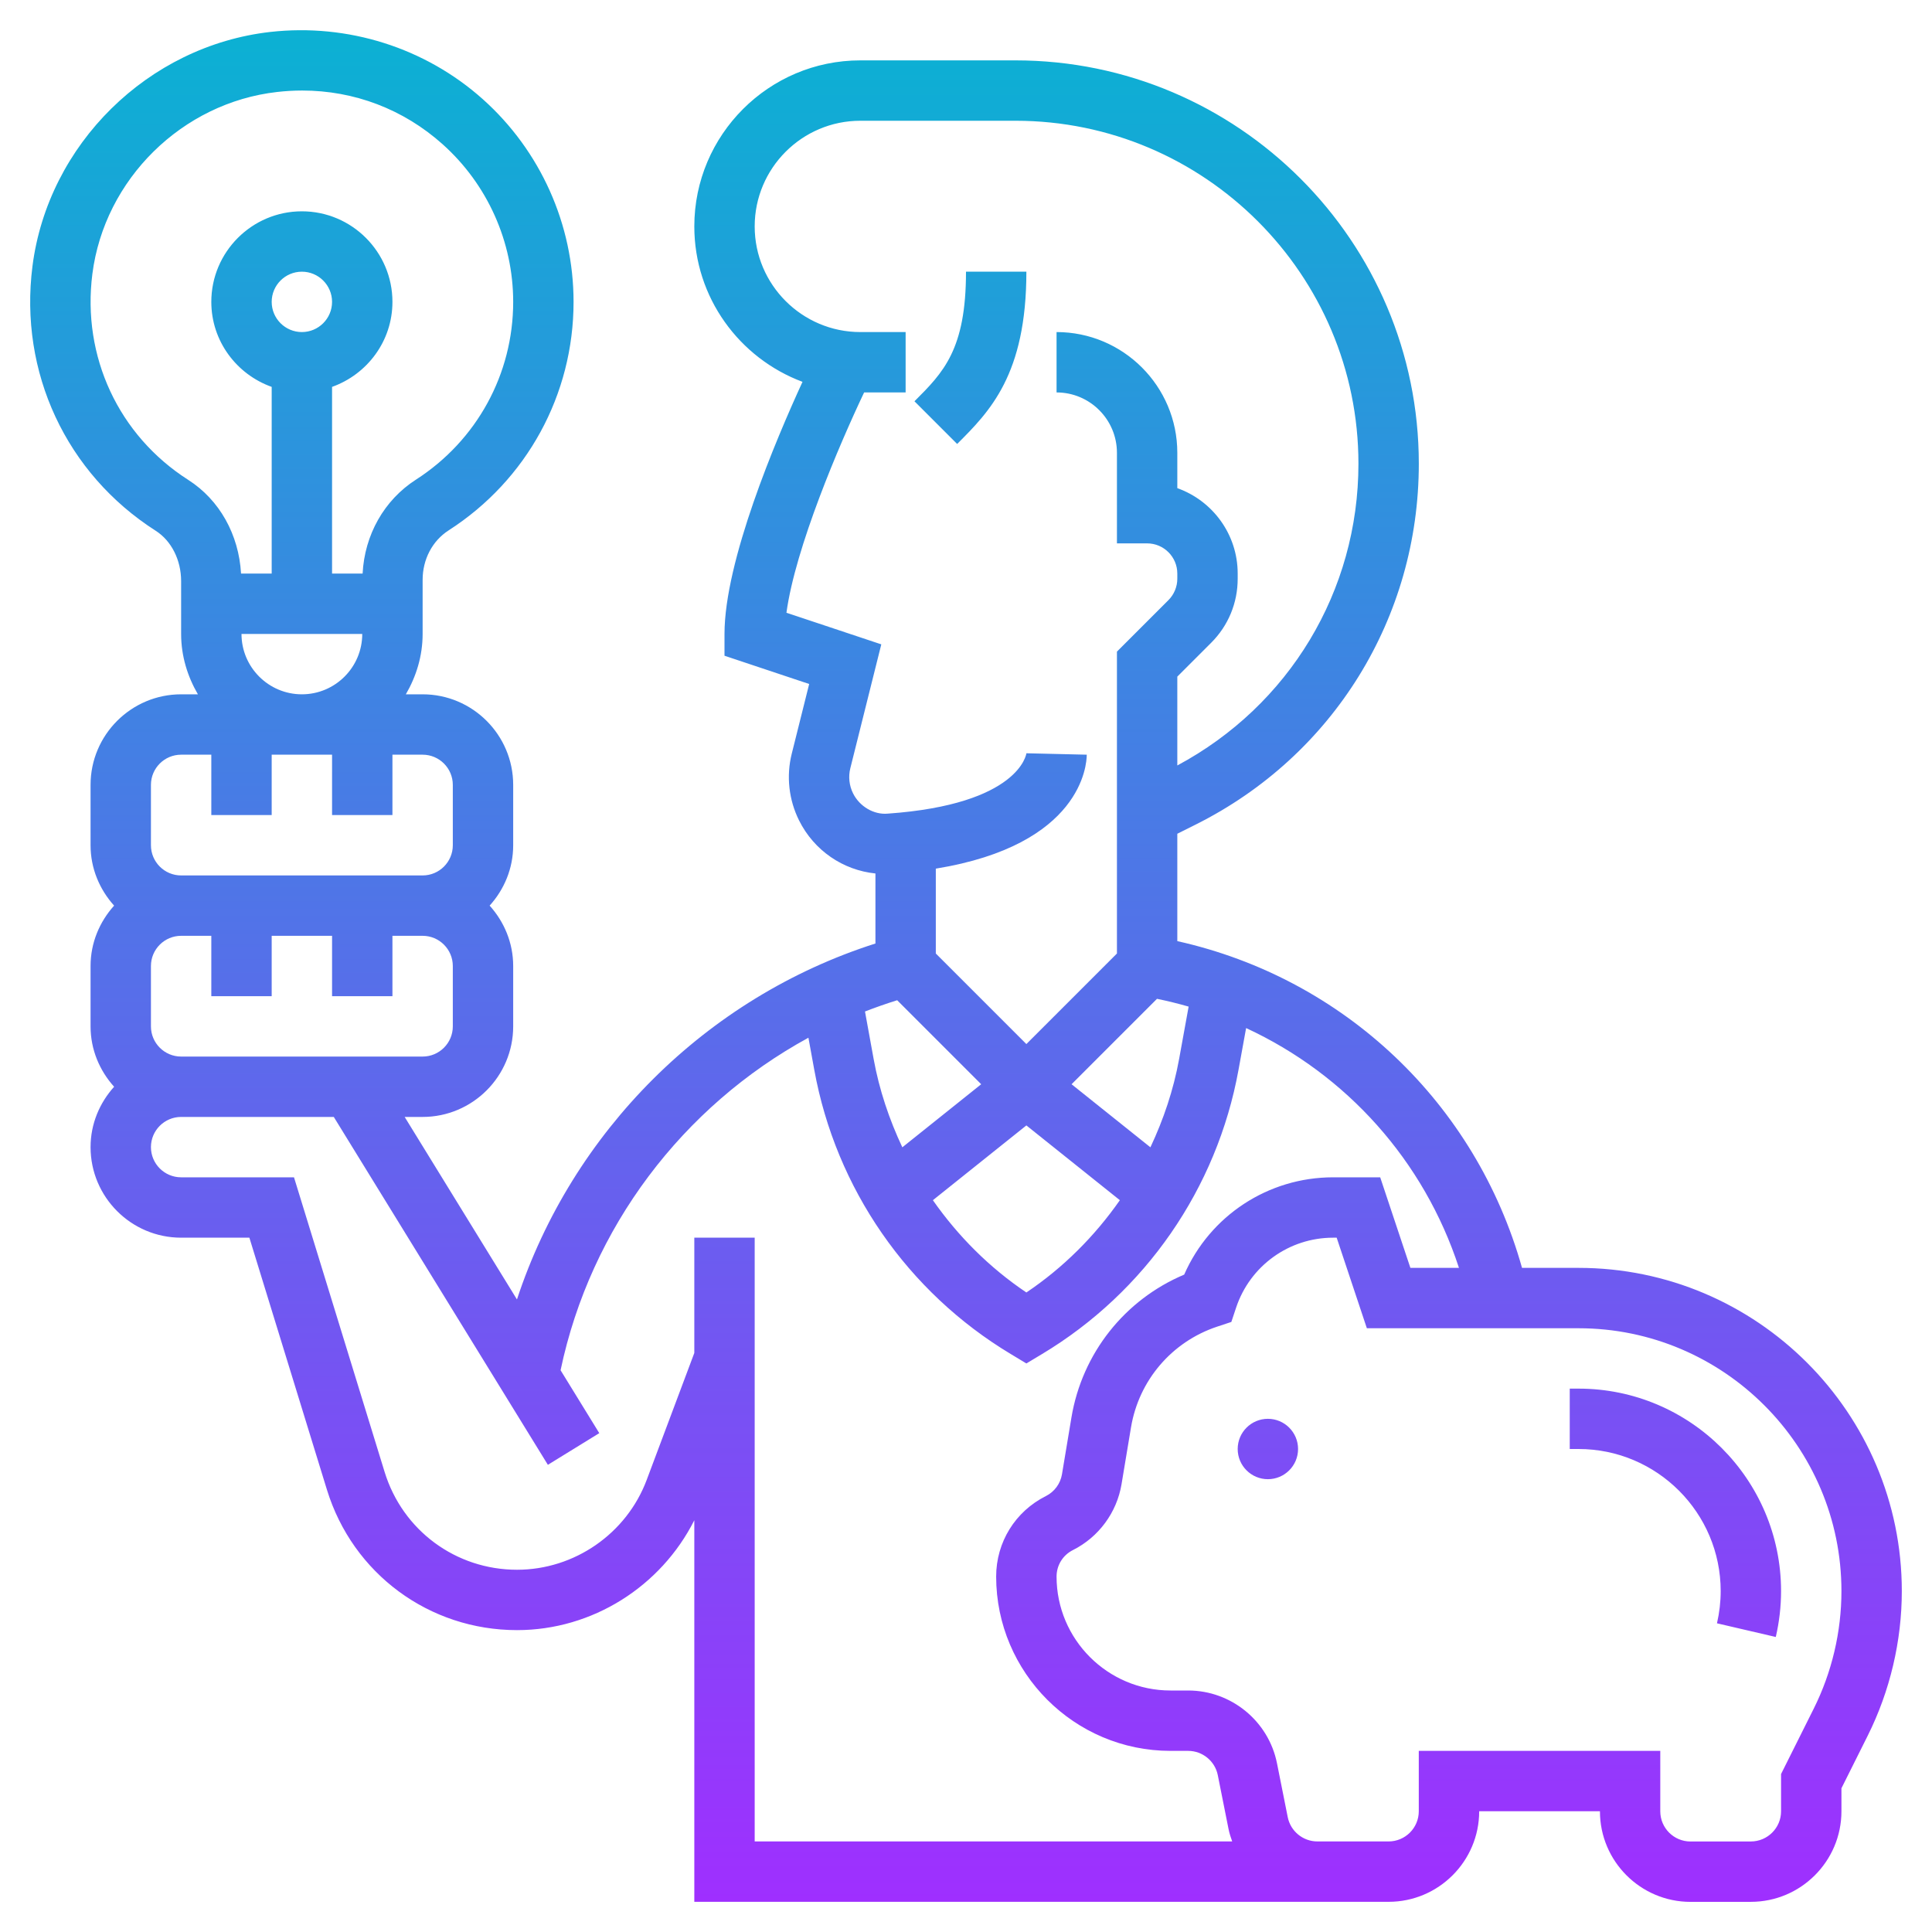 <svg id="Layer_5" enable-background="new 0 0 64 64" height="512" viewBox="0 0 64 64" width="512" xmlns="http://www.w3.org/2000/svg" xmlns:xlink="http://www.w3.org/1999/xlink"><linearGradient id="SVGID_1_" gradientUnits="userSpaceOnUse" x1="32" x2="32" y1="63.002" y2="1.001"><stop offset="0" stop-color="#9f2fff"/><stop offset="1" stop-color="#0bb1d3"/></linearGradient><path d="m52.291 42h-1.872c-1.53-5.453-5.889-9.591-11.419-10.824v-3.557l.614-.307c4.556-2.279 7.386-6.858 7.386-11.951 0-7.367-5.994-13.361-13.361-13.361h-5.139c-3.033 0-5.5 2.468-5.5 5.5 0 2.358 1.495 4.368 3.584 5.149-.886 1.928-2.584 5.935-2.584 8.352v.721l2.805.936-.577 2.308c-.186.742-.099 1.528.243 2.214.499.999 1.457 1.645 2.529 1.755v2.32c-5.619 1.792-10.05 6.24-11.875 11.791l-3.72-6.046h.595c1.654 0 3-1.346 3-3v-2c0-.771-.301-1.468-.78-2 .48-.532.78-1.229.78-2v-2c0-1.654-1.346-3-3-3h-.556c.344-.591.556-1.268.556-2v-1.791c0-.68.322-1.293.862-1.64 2.591-1.666 4.138-4.496 4.138-7.569 0-2.561-1.096-5.008-3.006-6.714-1.909-1.706-4.476-2.516-7.039-2.228-4.051.459-7.365 3.723-7.88 7.763-.447 3.51 1.118 6.867 4.084 8.762.519.331.841.97.841 1.667v1.75c0 .732.212 1.409.556 2h-.556c-1.654 0-3 1.346-3 3v2c0 .771.301 1.468.78 2-.479.532-.78 1.229-.78 2v2c0 .771.301 1.468.78 2-.479.532-.78 1.229-.78 2 0 1.654 1.346 3 3 3h2.261l2.569 8.349c.856 2.782 3.387 4.651 6.297 4.651 2.495 0 4.765-1.443 5.873-3.64v12.64h20.64.36 2c1.654 0 3-1.346 3-3h4v.002c0 1.654 1.346 3 3.001 3l2-.001c1.654-.001 2.999-1.348 2.999-3v-.762l.871-1.743c.738-1.479 1.129-3.135 1.129-4.787 0-5.905-4.804-10.709-10.709-10.709zm-12.916-8.655-.316 1.739c-.186 1.023-.516 1.999-.95 2.922l-2.612-2.089 2.83-2.83c.355.073.704.159 1.048.258zm-5.375 3.936 3.097 2.477c-.832 1.19-1.872 2.234-3.097 3.057-1.225-.823-2.265-1.868-3.097-3.057zm-5.74-10.997c-.129-.258-.162-.555-.092-.835l1.026-4.104-3.142-1.047c.295-2.159 1.746-5.556 2.573-7.298h1.375v-2h-1.5c-1.93 0-3.5-1.57-3.5-3.5s1.57-3.5 3.5-3.5h5.139c6.264 0 11.361 5.097 11.361 11.361 0 4.221-2.297 8.012-6 9.996v-2.943l1.121-1.121c.567-.566.879-1.32.879-2.121v-.172c0-1.304-.836-2.416-2-2.829v-1.171c0-2.206-1.794-4-4-4v2c1.103 0 2 .897 2 2v3h1c.551 0 1 .448 1 1v.172c0 .263-.107.521-.293.707l-1.707 1.707v10l-3 3-3-3v-2.811c4.833-.788 5-3.448 5-3.775l-1.999-.047c-.002.018-.228 1.693-4.599 2-.454.04-.925-.235-1.142-.669zm1.46 6.85 2.783 2.783-2.612 2.089c-.434-.923-.764-1.9-.95-2.922l-.287-1.577c.35-.136.705-.26 1.066-.373zm-14.72.866c0 .552-.449 1-1 1h-7-1c-.551 0-1-.448-1-1v-2c0-.552.449-1 1-1h1v2h2v-2h2v2h2v-2h1c.551 0 1 .448 1 1zm-11.94-24.926c.4-3.137 2.974-5.672 6.12-6.027.278-.032.555-.048.829-.048 1.725 0 3.353.617 4.652 1.778 1.486 1.328 2.339 3.232 2.339 5.223 0 2.39-1.204 4.591-3.22 5.888-1.057.679-1.703 1.833-1.768 3.112h-1.012v-6.184c1.161-.414 2-1.514 2-2.816 0-1.654-1.346-3-3-3s-3 1.346-3 3c0 1.302.839 2.402 2 2.816v6.184h-1.015c-.074-1.291-.711-2.439-1.749-3.103-2.308-1.474-3.525-4.088-3.176-6.823zm5.94.926c0-.552.449-1 1-1s1 .448 1 1-.449 1-1 1-1-.448-1-1zm-1 11h4c0 1.103-.897 2-2 2s-2-.897-2-2zm-3 5c0-.552.449-1 1-1h1v2h2v-2h2v2h2v-2h1c.551 0 1 .448 1 1v2c0 .552-.449 1-1 1h-8c-.551 0-1-.448-1-1zm18 15v3.818l-1.577 4.205c-.667 1.781-2.394 2.977-4.296 2.977-2.027 0-3.79-1.302-4.386-3.239l-3.002-9.761h-3.739c-.551 0-1-.448-1-1s.449-1 1-1h1 4.057l7.092 11.524 1.703-1.049-1.282-2.084c.99-4.722 4.05-8.745 8.21-11.015l.194 1.064c.714 3.929 3.088 7.361 6.512 9.416l.514.31.515-.309c3.424-2.055 5.798-5.487 6.512-9.416l.252-1.385c3.326 1.54 5.891 4.39 7.051 7.944h-1.609l-1-3h-1.559c-2.157 0-4.082 1.276-4.934 3.223-1.967.829-3.38 2.603-3.735 4.732l-.314 1.884c-.052.31-.25.578-.53.719-1.018.509-1.65 1.53-1.65 2.668.001 3.183 2.591 5.774 5.775 5.774h.586c.475 0 .888.338.981.804l.356 1.785c.028.142.073.277.121.411h-15.818v-20zm37.082 15.602-1.082 2.165v1.234c0 .551-.449.999-1 1l-2 .001c-.552 0-1.001-.448-1.001-1v-2.002h-8v2c0 .552-.449 1-1 1h-2-.36c-.475 0-.888-.338-.981-.804l-.356-1.785c-.279-1.397-1.516-2.411-2.942-2.411h-.586c-2.081 0-3.774-1.693-3.774-3.774 0-.375.208-.711.544-.879.85-.427 1.451-1.24 1.608-2.179l.314-1.885c.26-1.558 1.352-2.835 2.85-3.335l.474-.157.158-.475c.462-1.385 1.754-2.316 3.214-2.316h.117l1 3h7.012c4.802 0 8.709 3.907 8.709 8.709 0 1.344-.317 2.69-.918 3.893zm-1.082-3.893c0 .507-.059 1.018-.175 1.518l-1.948-.453c.081-.352.123-.711.123-1.065 0-2.597-2.112-4.709-4.709-4.709h-.291v-2h.291c3.699 0 6.709 3.01 6.709 6.709zm-16-4.709c0 .552-.448 1-1 1s-1-.448-1-1 .448-1 1-1 1 .448 1 1zm-11.293-33.293-1.414-1.414c.954-.954 1.707-1.707 1.707-4.293h2c0 3.414-1.218 4.633-2.293 5.707z" fill="url(#SVGID_1_)"/></svg>